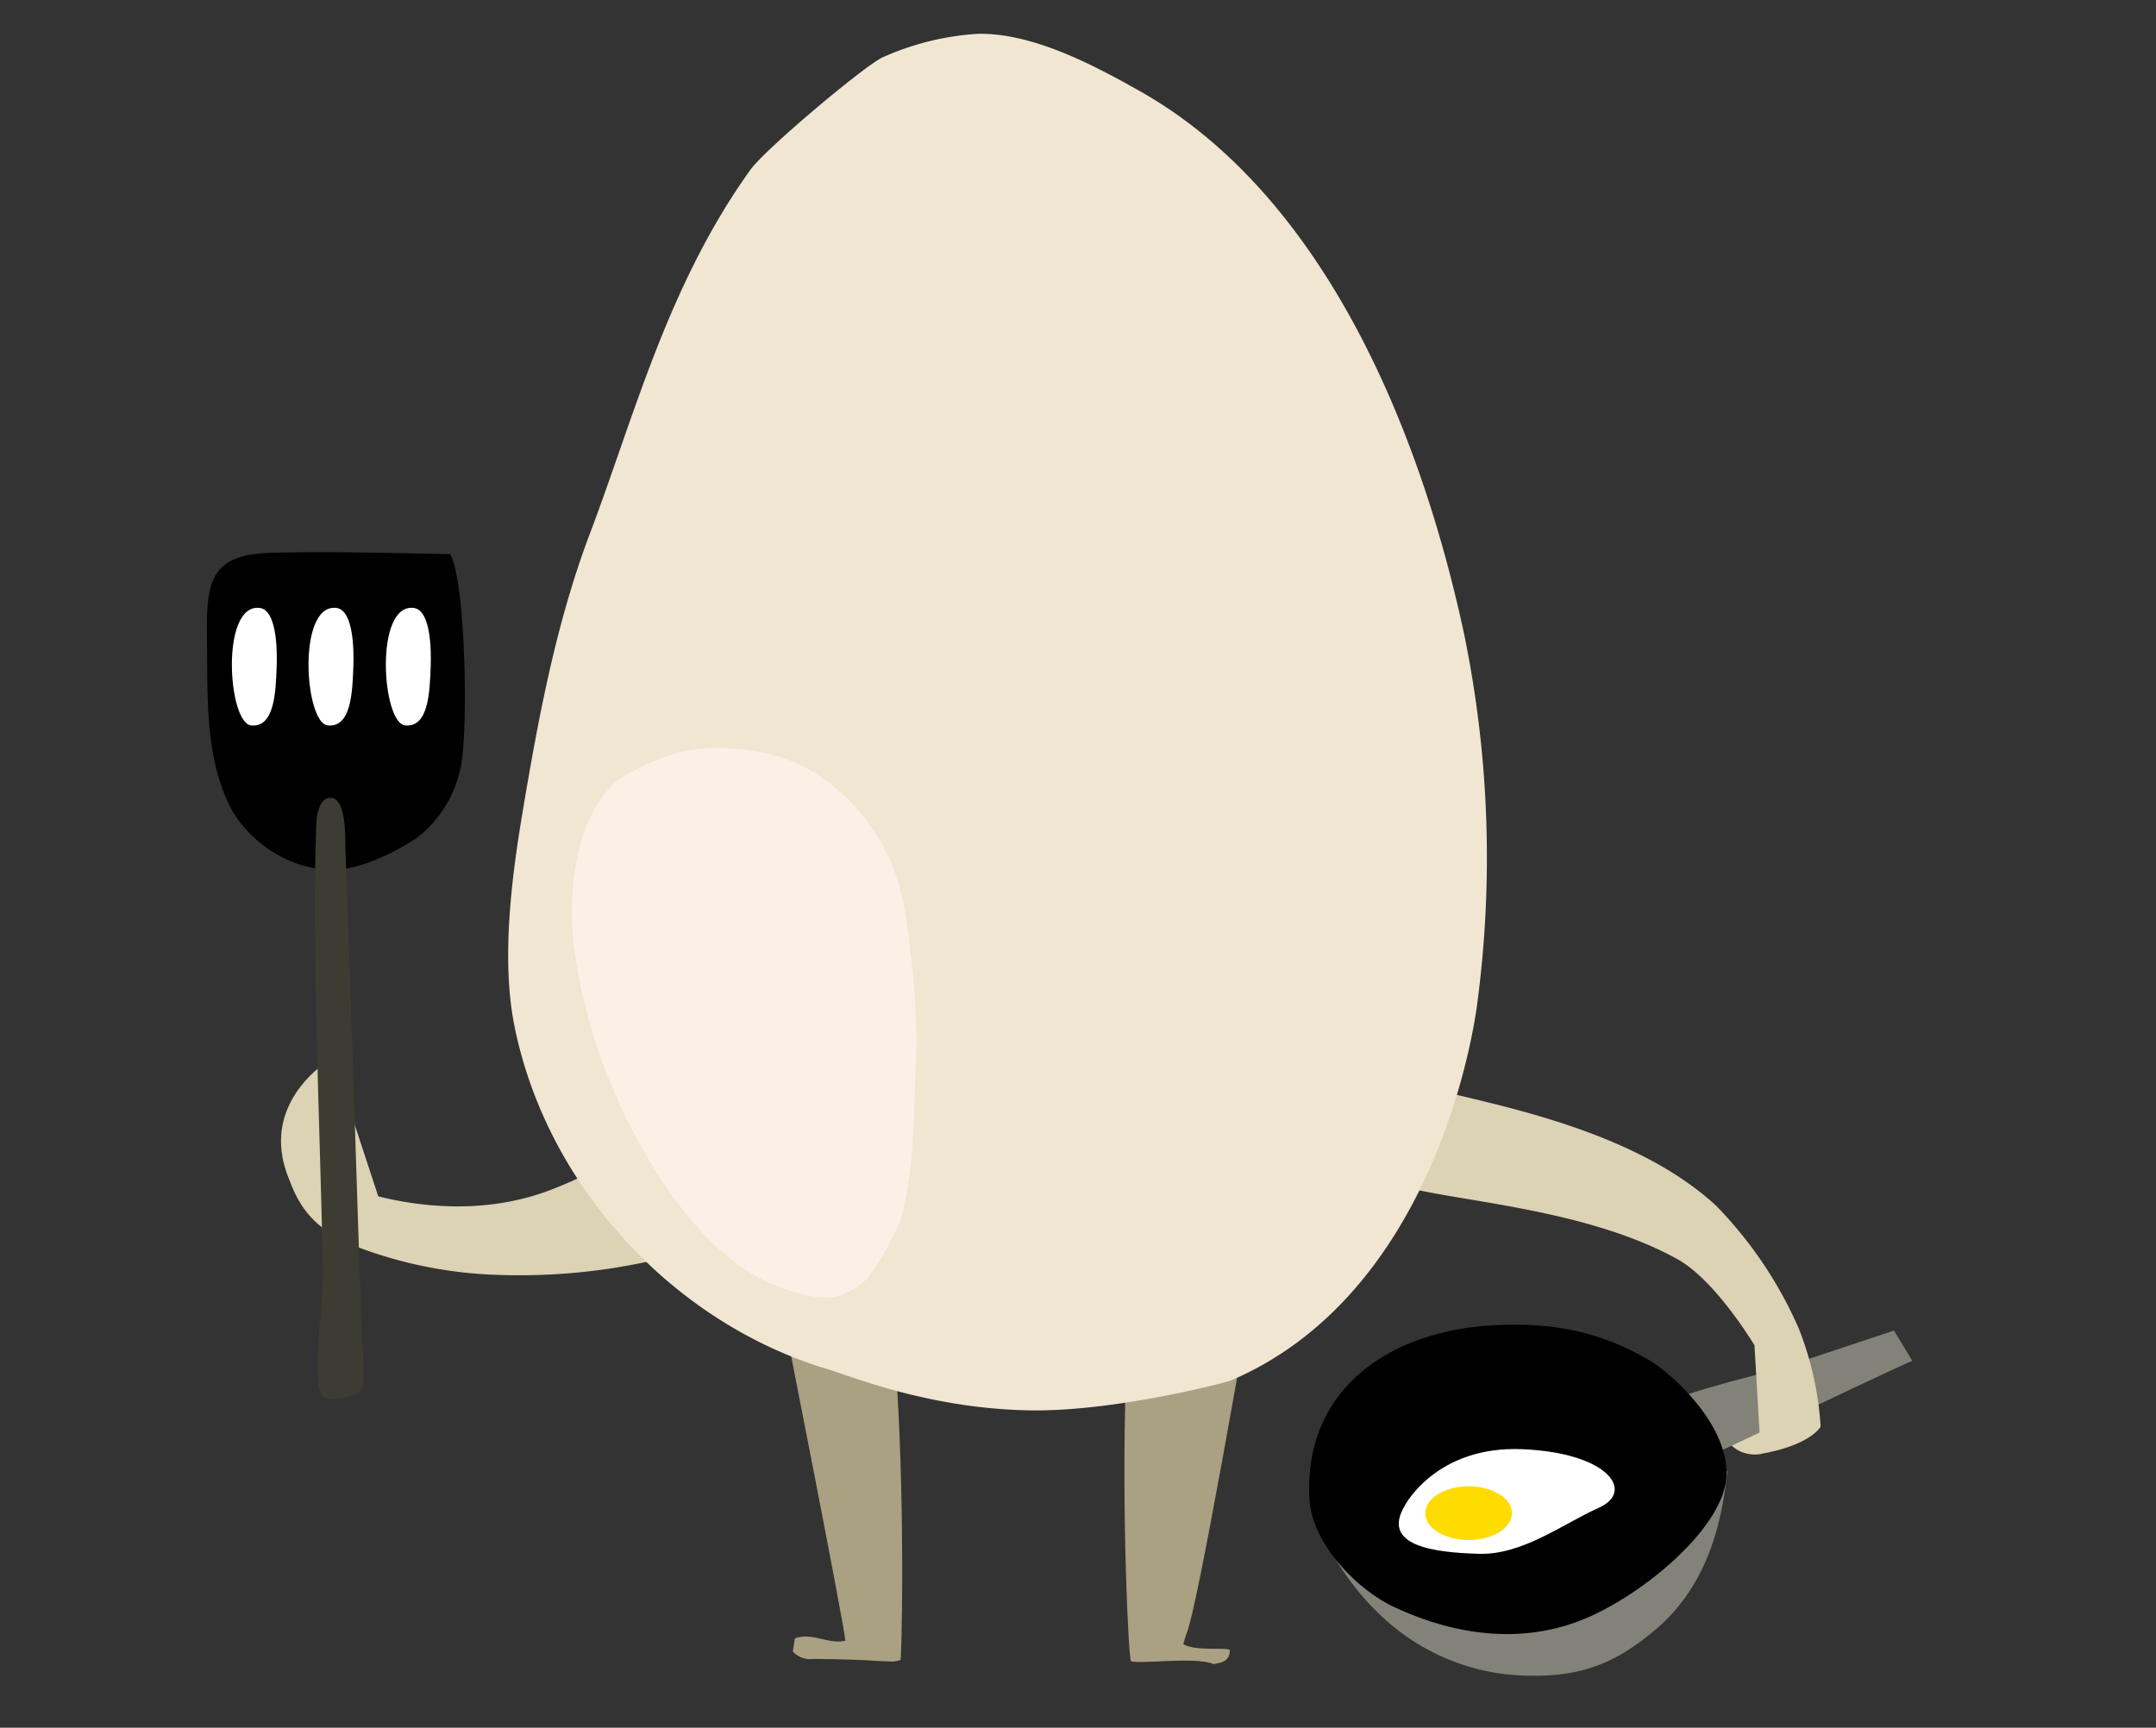 <svg width="136" height="109" viewBox="0 0 136 109" xmlns="http://www.w3.org/2000/svg"><rect x="0" y="0" width="136" height="109" fill="#333333" stroke="none"/><g transform="translate(13 2)" fill="none"><path d="M15.405 32.96c.976 1.824 1.116 10.92.69 13.244a7.499 7.499 0 0 1-2.782 4.644c-.176.144-3.023 2-5.255 2.024-2.987.032-5.65-2-6.689-4.276C-.08 45.436.104 41.824.056 38.324c-.048-3.6.145-5.344 4.071-5.448 3.738-.1 7.516.016 11.278.084z" fill="#000"/><path d="M2.847 43.768c1.469.132 1.545-2.092 1.605-3.712.04-1.096 0-3.6-1.088-3.704-2.473-.264-1.987 7.284-.517 7.416zm4.837 0c1.47.132 1.546-2.092 1.606-3.712.04-1.096 0-3.6-1.088-3.704-2.477-.264-1.991 7.284-.518 7.416zm4.879 0c1.469.132 1.545-2.092 1.605-3.712.04-1.096 0-3.6-1.088-3.704-2.477-.264-1.99 7.284-.517 7.416z" fill="#FFF"/><path d="M4.818 71.004c4.705 2.8 11.105 4.096 16.46 2.232 2.486-.864 4.907-2.4 7.456-3.024 2.41-.592 2.96-2.232 5.324.8 2.365 3.032-.735 4.988-1.71 5.344a37.082 37.082 0 0 1-4.854 1.316c-3.05.626-6.167.879-9.279.752a27.33 27.33 0 0 1-8.39-1.648c-3.112-1.2-4.204-2.656-5.007-5.772z" fill="#DCD2B4"/><path d="M8.315 74l-.727-8.992s-3.485 2.196-2.766 6C5.54 74.812 8.315 74 8.315 74zm2.75.096l-1.738-5.284-.434 4.852z" fill="#DCD2B4"/><path d="M8.793 51.736c-.029-.4.14-3.376-.92-3.404-1.06-.028-.935 2.244-.935 2.244-.334 8.328.554 25.628.401 29.04-.044.96-.686 5.744 0 6.464.353.372 2.068.068 2.41-.352.4-.536.075-2.956.063-3.6-.06-2.128-.951-29.46-1.02-30.392z" fill="#3C3C32"/><path d="M95.365 87.424c.542 2.8 2.714 2.308 2.714 2.308l1.012-3.832-3.726 1.524z" fill="#DCD2B4"/><path d="M93.546 90.444c-.401-.908-1.55-2.884-1.866-3.6.076-.684 7.198-2.356 7.652-2.516 1.269-.448 2.553-.856 3.834-1.284l3.304-1.1 1.157 1.908c-2.77 1.224-11.198 5.316-14.08 6.592zm2.409.384l-26.28 2.252s1.553 4.976 5.99 8.124a13.71 13.71 0 0 0 7.96 2.516c3.317.036 5.469-.904 7.89-2.984 2.967-2.56 4.067-6.18 4.44-9.908z" fill="#828278"/><path d="M95.911 91.016c-.052 3.308-5.328 7.66-9.085 9.168-5.344 2.148-10.359-.1-11.848-.78-2.41-1.108-5.22-4.048-5.376-6.8-.402-7.124 5.267-10.716 11.78-11.004 3.653-.16 6.52.4 9.635 2.2 1.285.748 4.938 3.908 4.894 7.216z" fill="#000"/><path d="M95.249 74.064c-5.914-5.46-16.389-6.692-18.581-7.624 0 0-2.935-1.6-4.416 1.832-1.482 3.432 2.107 4.216 2.107 4.216 2.935 1.276 12.077 1.42 18.469 4.96 1.606.9 3.308 3.048 4.54 4.944l.302.472.401 6.86c3.172-.556 3.774-1.72 3.774-1.72a20.153 20.153 0 0 0-1.38-6.192 25.938 25.938 0 0 0-5.216-7.748z" fill="#DCD2B4"/><path d="M75.628 92.964s1.971-3.772 7.416-3.536c5.444.236 7.098 2.672 4.817 3.692-2.28 1.02-4.817 2.988-7.572 2.908-2.754-.08-6.239-.468-4.66-3.064z" fill="#FFF"/><ellipse fill="#FFDC00" cx="79.639" cy="93.464" rx="2.734" ry="1.696"/><path d="M35.034 73.976c1.49 7.688 5.187 26.32 5.291 27.536-1.1.252-2.063-.552-3.183-.152l-.133.836c.333.36.823.534 1.309.464.803 0 1.606.024 2.433.048 1.337.036 1.26.084 2.598.12.155-.017.309-.05.457-.1.12-.244.924-33.956-4.798-34.056-5.72-.1-3.974 5.304-3.974 5.304zm26.823 27.056c.646-1.444 3.71-18.972 5.07-27.06 0 0 .989-6.092-4.733-6.484-5.72-.392-4.127 35.088-3.858 35.308.502.228 4.015-.308 5.22.188.537-.088 1.027-.196 1.023-.888-.253-.188-2.14.1-2.935-.364.058-.237.129-.471.213-.7z" fill="#AAA082"/><path d="M79.35 37.976c-2.69-12.56-8.712-27.624-20.476-34.244-2.935-1.652-6.733-3.66-10.19-3.6-2.081.13-4.121.636-6.022 1.492-1.168.556-7.375 5.768-8.315 7.072-5.22 7.268-7.33 15.544-10.137 22.972-2.124 5.6-3.244 11.6-4.236 17.512-.703 4.172-1.361 9.34-.53 13.512 2.036 10.192 10.077 18.8 19.805 21.704 1.494.448 6.484 2.512 12.848 2.584 5.275.06 12.241-1.752 12.562-1.892 11.844-5.072 14.924-19.568 15.494-23.54a69.9 69.9 0 0 0-.803-23.572z" fill="#F0E6D2"/><path d="M25.896 67.232c2.164 4.8 5.681 10.288 10.246 11.948 1.14.4 2.597.9 3.734.58a5.09 5.09 0 0 0 1.838-1.096 20.234 20.234 0 0 0 2.036-3.512c.996-3.336.851-6.8 1.028-10a44.887 44.887 0 0 0-.374-7.336c-.188-1.724-.493-3.84-1.204-5.432-1.706-3.896-5.22-6.648-8.752-7.004a11.786 11.786 0 0 0-4.517.044 15.308 15.308 0 0 0-3.967 1.8c-3.404 3.008-2.955 9.048-2.742 10.68a34.582 34.582 0 0 0 2.674 9.328z" fill="linen"/></g></svg>